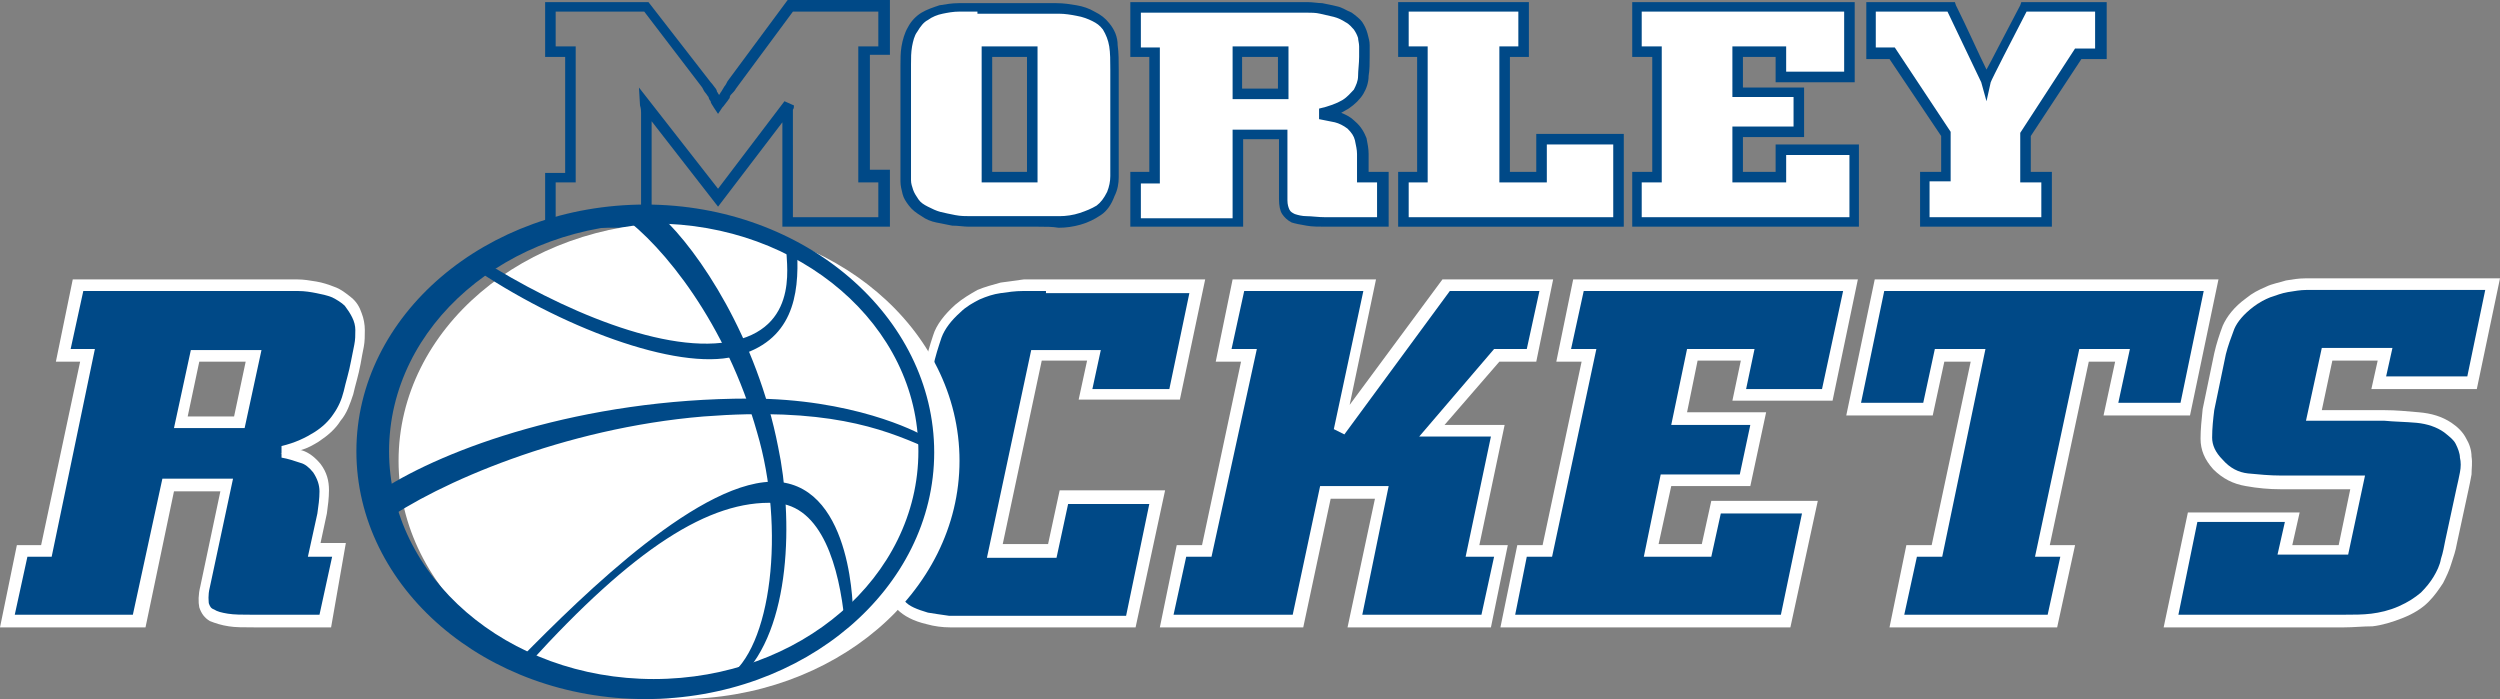 <?xml version="1.0" encoding="utf-8"?>
<svg viewBox="4.8 4.2 237.1 66.3" width="237.1" height="66.3" xmlns="http://www.w3.org/2000/svg">
  <rect x="4.8" y="4.2" width="237.1" height="66.3" fill="#808080" stroke="none"/>
  <defs>
    <style>.st0{display:none}.st1{display:inline}.st2{fill:#fff}.st3{fill:#004987}</style>
  </defs>
  <g>
    <path class="st3" d="M89.2 25.7H79v-9.9l-6.1 8-6.3-8.1v10.1H56.5v-5.2h1.9v-11h-1.9V4.4h9.8l5.9 7.6c.2.2.3.4.4.5.1.1.2.3.2.4.1.1.1.2.2.3.1-.1.1-.2.2-.3.1-.2.2-.3.3-.5.1-.1.2-.3.3-.5l5.7-7.7h9.7v5.2h-1.9v10.9h1.9v5.4zm-9.3-.9h8.2v-3.3h-1.9V8.6h1.9V5.3H80l-5.4 7.3c-.1.2-.3.4-.4.5-.1.1-.2.2-.2.4-.1.1-.2.3-.3.4-.1.1-.2.3-.4.5l-.4.6-.4-.6c-.1-.2-.3-.4-.3-.6-.1-.1-.2-.3-.2-.4-.1-.1-.2-.3-.3-.4-.1-.1-.2-.3-.3-.5l-5.5-7.2h-8.4v3.3h1.9v12.9h-1.9v3.3h8.1v-9.2-.7c0-.1 0-.4-.1-.7l-.1-1.7 7.5 9.6 6.3-8.3.9.4c0 .1 0 .3-.1.4V24.8z"/>
    <path class="st2" d="M103 4.8h2c.6 0 1.3.1 1.8.2.6.1 1.1.3 1.6.5s.9.6 1.2 1c.4.5.7 1.1.7 1.8.1.7.1 1.4.1 2.3v10.1c0 .6-.1 1.1-.3 1.6-.2.7-.6 1.2-1.1 1.6-.5.4-1.1.6-1.7.8-.6.2-1.3.3-2 .3h-8.6c-.5 0-1 0-1.5-.1l-1.5-.3c-.5-.1-.9-.3-1.3-.5-.5-.3-.8-.6-1-.9-.2-.3-.4-.7-.5-1-.1-.3-.2-.7-.2-1.1v-11c0-.6 0-1.2.1-1.8 0-.3.2-.8.5-1.3s.7-1 1.2-1.2c.5-.3 1-.5 1.6-.6.6-.1 1.1-.2 1.7-.2h7.2zm-.3 4.3h-4.3V21h4.3V9.1z"/>
    <path class="st3" d="M103.3 25.7h-6.6c-.5 0-1-.1-1.6-.1l-1.5-.3c-.5-.1-1-.3-1.4-.6-.5-.3-.9-.6-1.2-1-.3-.4-.5-.7-.6-1.1-.1-.4-.2-.8-.2-1.2v-11c0-.6 0-1.2.1-1.8.1-.6.3-1.3.6-1.8.3-.6.8-1.1 1.3-1.4.5-.3 1.1-.5 1.7-.7.6-.1 1.2-.2 1.8-.2h9.3c.7 0 1.3.1 1.9.2.6.1 1.2.3 1.7.6.6.3 1 .6 1.4 1.1.5.6.8 1.3.8 2.1.1.7.1 1.5.1 2.3V21c0 .6-.1 1.2-.4 1.8-.3.8-.7 1.4-1.3 1.8-.6.4-1.2.7-1.9.9-.7.2-1.4.3-2.1.3-.6-.1-1.2-.1-1.9-.1zM97.5 5.3h-1.7c-.6 0-1.1.1-1.6.2s-1 .3-1.4.6c-.4.2-.7.6-1 1.1-.3.4-.4.9-.5 1.4-.1.6-.1 1.1-.1 1.7v11c0 .3.1.6.2.9.1.3.3.6.5.9.2.3.5.5.9.7.4.2.8.4 1.2.5.4.1.9.2 1.4.3.5.1 1 .1 1.4.1h8.5c.6 0 1.3-.1 1.9-.3.6-.2 1.1-.4 1.6-.7.4-.3.7-.7 1-1.3.2-.5.3-1 .3-1.5V10.8c0-.8 0-1.6-.1-2.2-.1-.6-.3-1.1-.6-1.6-.3-.4-.6-.6-1-.8-.4-.2-.9-.4-1.5-.5-.5-.1-1.1-.2-1.7-.2h-7.7zm5.7 16.2h-5.3V8.6h5.3v12.9zm-4.3-1h3.3V9.6h-3.3v10.9z"/>
    <path class="st2" d="M112.4 4.8h16.3c.5 0 .9.1 1.4.1.5.1.9.2 1.4.3.4.1.9.3 1.2.6.4.3.7.5.9.8.2.3.4.6.5.9.1.3.1.6.2 1v1c0 .7 0 1.3-.1 1.8 0 .6-.2 1.1-.5 1.5-.3.5-.7.9-1.2 1.2-.6.3-1.3.6-2.3.9l1.5.3c.5.1.9.4 1.4.7.5.4.8.9.9 1.4.1.5.2.9.2 1.4V21h1.9v4.2h-5.4c-.7 0-1.4 0-1.9-.1-.5 0-1-.1-1.3-.3-.3-.1-.6-.4-.7-.6-.2-.3-.2-.6-.2-1.1V17h-4.4v8.3h-9.7V21h1.8V9.1h-1.8V4.8zm9.7 4.3v4h4.4v-4h-4.4z"/>
    <path class="st3" d="M136.5 25.7h-5.9c-.7 0-1.4 0-1.9-.1-.6-.1-1.1-.2-1.4-.3-.4-.2-.7-.5-.9-.8-.2-.3-.3-.8-.3-1.4v-5.7h-3.4v8.3H112v-5.2h1.8V9.6H112V4.4h16.8c.5 0 1 .1 1.4.1.5.1 1 .2 1.4.3.5.1.9.4 1.4.6.4.3.8.6 1 .9.2.3.4.7.5 1.1.1.4.2.7.2 1.1v1c0 .7 0 1.3-.1 1.9 0 .6-.2 1.2-.5 1.7s-.8 1-1.4 1.4c-.2.1-.5.3-.7.4.5.2.9.4 1.3.8.6.5.9 1.1 1.1 1.6.1.5.2 1 .2 1.5v1.7h1.9v5.2zm-14.9-9.2h5.3v6.7c0 .4.1.7.2.9.1.2.3.3.5.4.3.1.7.2 1.1.2.5 0 1.1.1 1.8.1h4.9v-3.3h-1.9v-2.7c0-.4-.1-.8-.2-1.3-.1-.4-.3-.7-.7-1.1-.4-.3-.8-.5-1.2-.6l-1.5-.3v-1c.9-.2 1.7-.5 2.2-.8.5-.3.8-.7 1.1-1 .2-.4.4-.8.4-1.3s.1-1.2.1-1.8v-1c0-.3-.1-.6-.1-.8-.1-.3-.2-.5-.4-.8-.2-.2-.4-.5-.8-.7-.3-.2-.7-.4-1.1-.5-.4-.1-.9-.2-1.3-.3-.4-.1-.9-.1-1.3-.1H113v3.3h1.8v12.9H113v3.3h8.7v-8.4zm5.4-2.9h-5.3v-5h5.3v5zm-4.4-1h3.4v-3h-3.4v3z"/>
    <g>
      <path class="st2" d="M137.9 4.8h11.4V9h-1.8v12h3.5v-3.6h7.3v7.9h-20.4V21h1.8V9.1h-1.8V4.8z"/>
      <path class="st3" d="M158.7 25.7h-21.3v-5.2h1.8V9.6h-1.8V4.4h12.4v5.2H148v10.9h2.5v-3.6h8.3v8.8zm-20.3-.9h19.4v-6.9h-6.3v3.6H147V8.6h1.8V5.3h-10.4v3.3h1.8v12.9h-1.8v3.3z"/>
    </g>
    <g>
      <path class="st2" d="M160.1 4.8h20.1v6.7h-6.5V9.1h-4.1V13h5.8v3.8h-5.8V21h4.1v-2.6h7v6.9h-20.6V21h1.9V9.1h-1.9V4.8z"/>
      <path class="st3" d="M181.2 25.7h-21.6v-5.2h1.9V9.6h-1.9V4.4h21.1V12h-7.5V9.6h-3.1v2.9h5.8v4.7h-5.8v3.3h3.1v-2.6h7.9v7.8zm-20.6-.9h19.6v-5.9h-6v2.6h-5.1v-5.3h5.8v-2.8h-5.8V8.6h5.1V11h5.5V5.3h-19.2v3.3h1.9v12.9h-1.9v3.3z"/>
    </g>
    <g>
      <path class="st2" d="M182.2 4.8h7.6s3.3 6.9 3.3 7.1c.1-.2 3.6-7.1 3.6-7.1h7.3v4.4h-2.1l-5 7.7v4h2v4.2h-11.5V21h2v-4l-5.1-7.7h-2V4.8z"/>
      <path class="st3" d="M199.4 25.7h-12.5v-5.2h2v-3.4L184 9.8h-2.2V4.4h8.4l.1.3c1.1 2.2 2.2 4.7 2.9 6.1.5-.9 1.4-2.7 3.2-6.1l.1-.3h8.1v5.4h-2.4l-4.8 7.3v3.4h2v5.2zm-11.6-.9h10.6v-3.3h-2v-4.7l5.2-8h1.9V5.3H197c-1.3 2.5-3.3 6.4-3.4 6.7l-.4 1.8-.5-1.8c-.1-.2-1.9-4-3.2-6.7h-6.8v3.4h1.8l5.3 8v4.7h-2v3.4z"/>
    </g>
    <g>
      <path class="st3" d="M12.2 31.3H33c.6 0 1.2.1 1.7.2.6.1 1.1.3 1.6.5s1 .5 1.4.9c.4.4.7.8.9 1.3.2.5.3.9.3 1.4 0 .5 0 1-.1 1.5l-.3 1.5c-.2 1.1-.5 2-.7 2.9-.2.9-.6 1.7-1.1 2.4-.5.7-1.2 1.3-2 1.9-.8.5-1.9 1-3.3 1.4.6.2 1.2.3 1.8.5.6.2 1.1.6 1.5 1.1.5.7.7 1.4.7 2.1 0 .7-.1 1.4-.2 2.2l-.7 3.4h2.4l-1.4 6.6h-6.9c-.9 0-1.7 0-2.4-.1s-1.2-.2-1.5-.5c-.4-.2-.6-.5-.7-1-.1-.4-.1-1 .1-1.8l2-9.6h-5.6L17.8 63H5.5l1.4-6.6h2.3l3.9-18.6h-2.3l1.4-6.5zm11 6.6l-1.3 6.3h5.6l1.3-6.3h-5.6z"/>
      <path class="st2" d="M36.2 63.7h-7.3c-1 0-1.8 0-2.4-.1-.7-.1-1.3-.3-1.8-.5-.5-.3-.8-.7-1-1.3-.1-.5-.1-1.2.1-2l1.9-9h-4.4l-2.7 12.9H4.8l1.6-7.8h2.3l3.7-17.4h-2.3l1.6-7.8H33c.6 0 1.2.1 1.8.2.6.1 1.2.3 1.7.5.6.2 1.1.6 1.6 1s.8.9 1 1.5c.2.5.3 1.1.3 1.6s0 1.1-.1 1.6-.2 1-.3 1.6c-.2 1.1-.5 2-.7 2.9-.3.9-.6 1.8-1.2 2.5-.5.8-1.2 1.4-2.1 2-.5.3-1 .6-1.7.8h.1c.7.2 1.3.7 1.8 1.3.6.8.8 1.6.8 2.5 0 .7-.1 1.5-.2 2.2l-.6 2.8h2.4l-1.4 8zm-16-14.1h6.7l-2.2 10.3c-.2.8-.1 1.3-.1 1.5.1.3.2.5.5.6.3.2.7.3 1.3.4.6.1 1.4.1 2.3.1h6.4l1.2-5.5H34l.9-4.1c.1-.7.2-1.4.2-2.1 0-.6-.2-1.2-.6-1.8-.4-.5-.8-.8-1.2-.9-.6-.2-1.2-.4-1.8-.5v-1.1c1.3-.3 2.3-.8 3.1-1.3.8-.5 1.4-1.1 1.8-1.7.5-.7.8-1.4 1-2.2.2-.9.5-1.8.7-2.9l.3-1.5c.1-.5.1-.9.1-1.4 0-.4-.1-.8-.3-1.2-.2-.4-.4-.7-.7-1.1-.3-.3-.8-.6-1.2-.8-.5-.2-1-.3-1.5-.4-.5-.1-1.1-.2-1.7-.2H12.7l-1.2 5.5h2.3L9.7 57H7.4l-1.2 5.5h11.2l2.8-12.9zm7.8-4.8h-6.7l1.6-7.4h6.7L28 44.8zm-5.4-1.1H27l1.1-5.2h-4.4l-1.1 5.2z"/>
      <path class="st3" d="M118.4 31.3l-2.2 10.3h-8.4l.8-3.7h-5.4l-3.9 18.6h5.4l1.1-5.1h8.9l-2.5 11.7H95c-.7 0-1.4-.1-2.1-.3-1.2-.3-2-.7-2.5-1.2-.5-.6-.9-1.2-1-1.8-.2-.7-.2-1.3-.1-2s.2-1.3.3-1.8l3.3-17c.2-1 .5-1.9.8-2.8.3-.9 1-1.8 1.9-2.7.6-.5 1.3-1 2-1.3.7-.3 1.4-.5 2.1-.7.7-.1 1.4-.2 2.2-.2h16.5z"/>
      <path class="st2" d="M112.5 63.7H94.9c-.7 0-1.5-.1-2.2-.3-1.3-.3-2.2-.8-2.8-1.4-.6-.6-1-1.3-1.2-2.1-.2-.7-.2-1.5-.1-2.2.1-.7.2-1.3.3-1.9l3.6-16.9c.2-1 .5-2 .8-2.9.3-1 1.1-2 2.1-2.9.7-.6 1.4-1 2.1-1.4.7-.3 1.5-.5 2.2-.7.7-.1 1.5-.2 2.2-.3h17.2l-2.4 11.4h-9.6l.8-3.7h-4.3l-3.7 17.4h4.3l1.1-5.1h10l-2.8 13zM104 31.8h-2.2c-.7 0-1.4.1-2.1.2-.7.1-1.3.3-2 .6-.6.3-1.3.7-1.8 1.2-.9.8-1.5 1.6-1.8 2.4-.3.9-.6 1.8-.8 2.8l-3.4 17c-.1.5-.2 1.1-.3 1.8-.1.6 0 1.2.1 1.8.1.6.5 1.1.9 1.6s1.2.8 2.2 1.1c.6.1 1.3.2 2 .3h16.8l2.2-10.6h-7.7l-1.1 5.1h-6.6l4.2-19.7h6.6l-.8 3.7h7.3l1.9-9.1H104z"/>
      <path class="st3" d="M151.4 31.3l-1.4 6.6h-3.3l-6.1 7.2h6.3l-2.4 11.4h2.7l-1.4 6.6h-12.5l2.6-12.2h-5.3L128 63.1h-12.4l1.4-6.6h2.4l3.9-18.6h-2.4l1.4-6.6h12.4l-2.9 13.8L142 31.3h9.4z"/>
      <path class="st2" d="M146.2 63.7h-13.6l2.6-12.2H131l-2.6 12.2h-13.6l1.6-7.8h2.4l3.7-17.4h-2.4l1.6-7.8h13.6l-2.5 11.9 8.8-11.9h10.5l-1.6 7.8H147l-5.2 6h5.7l-2.4 11.4h2.7l-1.6 7.8zM134 62.5h11.3l1.2-5.5h-2.7l2.4-11.4h-6.8l7.1-8.3h3.1l1.2-5.5h-8.5l-10 13.6-1-.5 2.8-13.1h-11.3l-1.2 5.5h2.4L119.7 57h-2.4l-1.2 5.5h11.3l2.6-12.2h6.5L134 62.5z"/>
      <g>
        <path class="st3" d="M154.5 31.3h25.8l-2.2 10.4h-8.3l.8-3.8h-5.3l-1.3 6h7.5l-1.2 5.9h-7.5l-1.4 6.7h5.3l.9-4.1h8.9l-2.3 10.7h-26.4l1.4-6.6h2.4l3.9-18.6h-2.4l1.4-6.6z"/>
        <path class="st2" d="M174.6 63.7h-27.5l1.6-7.8h2.4l3.7-17.4h-2.4l1.6-7.8h27l-2.4 11.5h-9.5l.8-3.8h-4.1l-1 4.9h7.5l-1.5 7h-7.5l-1.2 5.5h4.1l.9-4.1h10.1l-2.6 12zm-26.1-1.2h25.2l2-9.6H168l-.9 4.1h-6.4l1.6-7.8h7.5l1-4.7h-7.5l1.5-7.2h6.4l-.8 3.8h7.2l2-9.3H155l-1.2 5.5h2.4L152 57h-2.4l-1.1 5.5z"/>
      </g>
      <g>
        <path class="st3" d="M214.5 31.3L212 43h-7l1.1-5.1h-3.7l-3.9 18.6h2.4l-1.4 6.6h-14.7l1.4-6.6h2.4l3.9-18.6h-3.7l-1.1 5.1h-7l2.5-11.8h31.3z"/>
        <path class="st2" d="M199.9 63.7H184l1.6-7.8h2.4l3.7-17.4h-2.5l-1.1 5.1h-8.2l2.7-12.9h32.6l-2.7 12.9h-8.2l1.1-5.1h-2.5l-3.7 17.4h2.4l-1.7 7.8zm-14.5-1.2H199l1.2-5.5h-2.4l4.2-19.7h4.8l-1.1 5.1h5.9l2.2-10.6h-30.3l-2.2 10.6h5.9l1.1-5.1h4.8L189 57h-2.4l-1.2 5.5z"/>
      </g>
      <g>
        <path class="st3" d="M241.4 31.3l-2 9.4h-8.9l.6-2.7h-5.6l-1.2 5.8h6.7c1 0 2 .1 3.1.2s2 .4 2.9.9c.6.4 1 .8 1.3 1.3.3.5.4 1 .5 1.5v1.6l-.3 1.5-1.1 5.1c-.1.5-.3 1.1-.4 1.7-.2.6-.4 1.2-.8 1.8-.3.6-.8 1.1-1.3 1.7-.6.5-1.3 1-2.2 1.4-1 .4-1.9.7-2.7.7-.9.1-1.8.1-2.7.1h-16.4l2.1-9.7h9.4l-.7 3.1h5.6l1.4-6.4h-7.3c-1.1 0-2.1-.1-3.2-.2s-2-.6-2.7-1.5c-.7-.8-1.1-1.6-1.1-2.5 0-.9.1-1.8.2-2.7l1.1-5.3c.2-.9.5-1.7.8-2.5.3-.8 1-1.6 2-2.3.6-.4 1.2-.8 1.7-1 .6-.2 1.2-.4 1.8-.5.6-.1 1.2-.2 1.8-.2h17.6z"/>
        <path class="st2" d="M227.1 63.7H210l2.3-10.9h10.6l-.7 3.1h4.4l1.1-5.3h-6.6c-1.1 0-2.2-.1-3.3-.3-1.2-.2-2.2-.7-3.1-1.6-.8-.9-1.2-1.8-1.2-2.9 0-.9.1-1.8.2-2.8l1.1-5.3c.2-.9.5-1.8.8-2.6.4-.9 1.1-1.8 2.2-2.6.6-.5 1.2-.8 1.9-1.1.6-.3 1.3-.4 1.9-.6.6-.1 1.2-.2 1.8-.2h18.5l-2.2 10.5h-10l.6-2.7H226l-1 4.7h6c1 0 2.1.1 3.2.2 1.2.1 2.2.4 3.1 1 .6.4 1.1.9 1.4 1.5.3.5.5 1.1.5 1.7.1.6 0 1.1 0 1.7-.1.6-.2 1-.3 1.5l-1.1 5.1c-.1.6-.3 1.2-.5 1.8-.2.7-.5 1.3-.8 1.9-.4.6-.8 1.2-1.4 1.8-.6.6-1.4 1.1-2.4 1.5-1 .4-2 .7-2.9.8-.9 0-1.8.1-2.7.1zm-15.7-1.2h15.7c.9 0 1.8 0 2.6-.1s1.7-.3 2.6-.7c.9-.4 1.5-.8 2.1-1.3.5-.5.9-1 1.2-1.5.3-.5.6-1.1.7-1.7.2-.6.3-1.2.4-1.7l1.1-5.1c.1-.4.2-.9.3-1.4.1-.5.1-1 0-1.4 0-.4-.2-.9-.4-1.3s-.6-.7-1.1-1.1c-.7-.5-1.6-.8-2.6-.9-1.1-.1-2.1-.1-3.1-.2h-7.4l1.5-6.9h6.7l-.6 2.7h7.7l1.7-8.2h-17c-.5 0-1.1.1-1.7.2-.6.1-1.1.3-1.7.5-.5.2-1.1.5-1.6.9-.9.7-1.5 1.4-1.8 2.1-.3.8-.6 1.6-.8 2.4l-1.1 5.3c-.1.8-.2 1.7-.2 2.6 0 .7.3 1.4 1 2.1.7.8 1.5 1.2 2.4 1.3 1 .1 2.1.2 3.1.2h8l-1.6 7.5h-6.7l.7-3.1h-8.3l-1.8 8.8z"/>
      </g>
    </g>
    <g>
      <ellipse class="st2" cx="69.2" cy="47.9" rx="26.6" ry="22.6"/>
      <path class="st3" d="M66 23.6c-15.1 0-27.4 10.5-27.4 23.4S50.8 70.5 66 70.5c15.1 0 27.4-10.5 27.4-23.4S81.1 23.6 66 23.6zm.8 45c-13.9 0-25.1-9.7-25.1-21.6s11.2-21.6 25.1-21.6c13.9 0 25.1 9.7 25.1 21.6S80.7 68.6 66.8 68.6z"/>
      <path class="st3" d="M73.7 68.5c4.3-2.7 5.6-14.2 2.9-23.3-2.9-10.3-8.9-17.7-12.8-20.5h3.7c3.6 3.3 9.1 11.6 11.1 21.9 1.4 6.6 1.3 17.3-3.6 21.9h-1.3z"/>
      <path class="st3" d="M50.4 28.8c7.4 4.7 17.7 9.2 24.1 7.7 6.4-1.5 4.7-7.9 4.9-8.8l1 .4c.2 4.1-.4 8.5-5.9 9.9-5.5 1.4-16.7-2.8-25.1-8.6l1-.6zM41.1 50.6C47 46.8 59.9 42 75.9 42c9.7 0 15.8 3.1 16.6 3.6v1c-4.1-1.8-9.4-3.8-21-2.9C58.3 44.8 46.3 50 41 53.8v-3.2zM54.2 66.6c6-6.1 17.3-17.2 24.4-16.7 7.2.6 7.1 12.6 7.1 12.6l-.8.6c-.5-5-2.1-11-6.6-11.2-6.2-.3-13.4 4.3-23.3 15.2"/>
    </g>
  </g>
</svg>